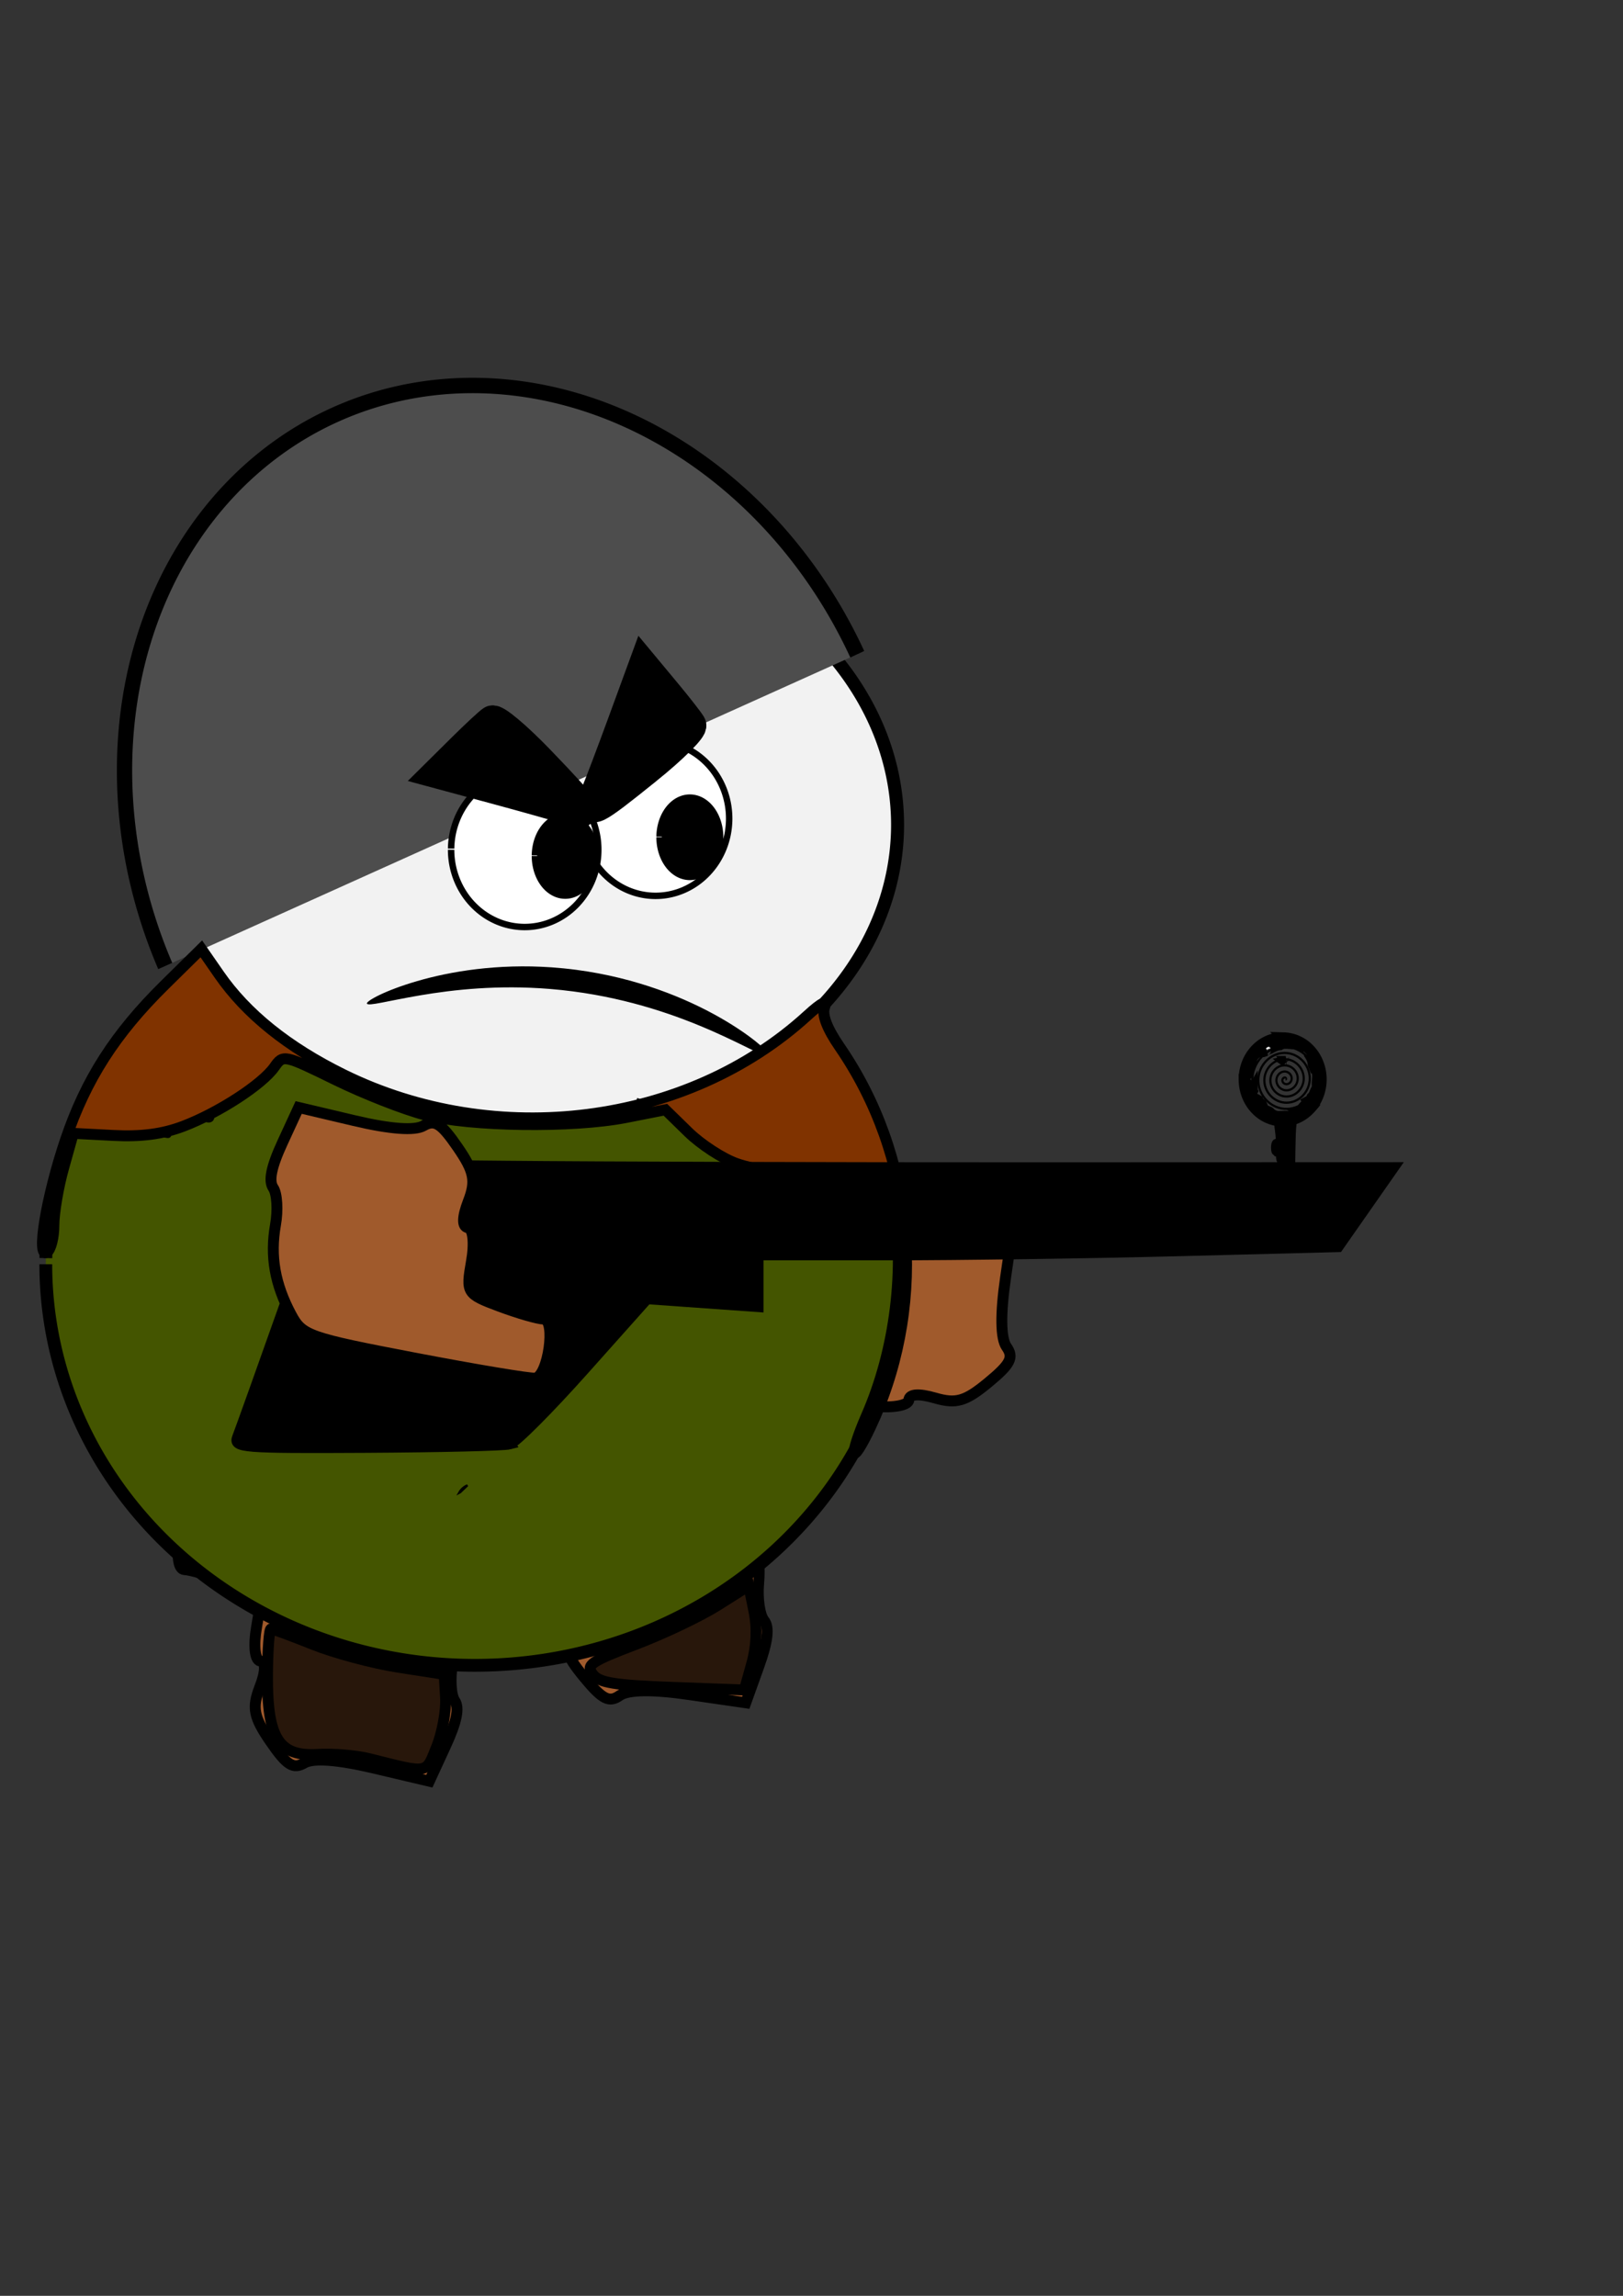 <?xml version="1.0" encoding="UTF-8" standalone="no"?>
<!-- Created with Inkscape (http://www.inkscape.org/) -->

<svg
   xmlns:dc="http://purl.org/dc/elements/1.1/"
   xmlns:cc="http://creativecommons.org/ns#"
   xmlns:rdf="http://www.w3.org/1999/02/22-rdf-syntax-ns#"
   xmlns:svg="http://www.w3.org/2000/svg"
   xmlns="http://www.w3.org/2000/svg"
   xmlns:sodipodi="http://sodipodi.sourceforge.net/DTD/sodipodi-0.dtd"
   xmlns:inkscape="http://www.inkscape.org/namespaces/inkscape"
   width="210mm"
   height="297mm"
   viewBox="0 0 744.094 1052.362"
   id="svg5982"
   version="1.1"
   inkscape:version="0.91 r13725"
   sodipodi:docname="soldat_step2.svg">
  <rect x="0" y="0" width="744.094" height="1052.362" fill="#333333" stroke="none"/>
  <defs
     id="defs5984">
    <inkscape:path-effect
       effect="skeletal"
       id="path-effect6330"
       is_visible="true"
       pattern="M 0,5 C 0,2.24 2.24,0 5,0 7.76,0 10,2.24 10,5 10,7.76 7.76,10 5,10 2.24,10 0,7.76 0,5 Z"
       copytype="single_stretched"
       prop_scale="1"
       scale_y_rel="false"
       spacing="0"
       normal_offset="0"
       tang_offset="0"
       prop_units="false"
       vertical_pattern="false"
       fuse_tolerance="0" />
    <inkscape:path-effect
       effect="spiro"
       id="path-effect6328"
       is_visible="true" />
    <inkscape:path-effect
       effect="skeletal"
       id="path-effect6314"
       is_visible="true"
       pattern="m 37.143,-55 c 0,-2.76 2.24,-5 5,-5 2.76,0 5,2.24 5,5 0,2.76 -2.24,5 -5,5 -2.76,0 -5,-2.24 -5,-5 z"
       copytype="single_stretched"
       prop_scale="1"
       scale_y_rel="false"
       spacing="0"
       normal_offset="0"
       tang_offset="0"
       prop_units="false"
       vertical_pattern="false"
       fuse_tolerance="0" />
    <inkscape:path-effect
       effect="spiro"
       id="path-effect6312"
       is_visible="true" />
    <inkscape:path-effect
       effect="skeletal"
       id="path-effect6308"
       is_visible="true"
       pattern="M 0,5 C 0,2.24 2.24,0 5,0 7.76,0 10,2.24 10,5 10,7.76 7.76,10 5,10 2.24,10 0,7.76 0,5 Z"
       copytype="single_stretched"
       prop_scale="1"
       scale_y_rel="false"
       spacing="0"
       normal_offset="0"
       tang_offset="0"
       prop_units="false"
       vertical_pattern="false"
       fuse_tolerance="0" />
    <inkscape:path-effect
       effect="spiro"
       id="path-effect6306"
       is_visible="true" />
    <inkscape:path-effect
       effect="skeletal"
       id="path-effect6302"
       is_visible="true"
       pattern="M 0,5 C 0,2.24 2.24,0 5,0 7.76,0 10,2.24 10,5 10,7.76 7.76,10 5,10 2.24,10 0,7.76 0,5 Z"
       copytype="single_stretched"
       prop_scale="1"
       scale_y_rel="false"
       spacing="0"
       normal_offset="0"
       tang_offset="0"
       prop_units="false"
       vertical_pattern="false"
       fuse_tolerance="0" />
    <inkscape:path-effect
       effect="spiro"
       id="path-effect6300"
       is_visible="true" />
    <inkscape:path-effect
       effect="skeletal"
       id="path-effect6296"
       is_visible="true"
       pattern="M 0,5 C 0,2.24 2.24,0 5,0 7.76,0 10,2.24 10,5 10,7.76 7.76,10 5,10 2.24,10 0,7.76 0,5 Z"
       copytype="single_stretched"
       prop_scale="1"
       scale_y_rel="false"
       spacing="0"
       normal_offset="0"
       tang_offset="0"
       prop_units="false"
       vertical_pattern="false"
       fuse_tolerance="0" />
    <inkscape:path-effect
       effect="spiro"
       id="path-effect6294"
       is_visible="true" />
    <inkscape:path-effect
       effect="spiro"
       id="path-effect6288"
       is_visible="true" />
    <inkscape:path-effect
       effect="spiro"
       id="path-effect6282"
       is_visible="true" />
    <inkscape:path-effect
       effect="spiro"
       id="path-effect6272"
       is_visible="true" />
    <inkscape:path-effect
       effect="spiro"
       id="path-effect6266"
       is_visible="true" />
    <inkscape:path-effect
       effect="spiro"
       id="path-effect6165"
       is_visible="true" />
    <inkscape:path-effect
       effect="spiro"
       id="path-effect6161"
       is_visible="true" />
    <inkscape:path-effect
       effect="spiro"
       id="path-effect6129"
       is_visible="true" />
    <inkscape:path-effect
       effect="spiro"
       id="path-effect6125"
       is_visible="true" />
    <inkscape:path-effect
       effect="spiro"
       id="path-effect6121"
       is_visible="true" />
    <inkscape:path-effect
       effect="spiro"
       id="path-effect6117"
       is_visible="true" />
    <inkscape:path-effect
       effect="skeletal"
       id="path-effect6111"
       is_visible="true"
       pattern="m 65.714,-232.143 c 0,-2.76 2.24,-5 5,-5 2.76,0 5,2.24 5,5 0,2.76 -2.24,5 -5,5 -2.76,0 -5,-2.24 -5,-5 z"
       copytype="single_stretched"
       prop_scale="1"
       scale_y_rel="false"
       spacing="0"
       normal_offset="0"
       tang_offset="0"
       prop_units="false"
       vertical_pattern="false"
       fuse_tolerance="0" />
    <inkscape:path-effect
       effect="spiro"
       id="path-effect6109"
       is_visible="true" />
    <inkscape:path-effect
       effect="spiro"
       id="path-effect6101"
       is_visible="true" />
    <inkscape:path-effect
       effect="spiro"
       id="path-effect6097"
       is_visible="true" />
    <inkscape:path-effect
       effect="spiro"
       id="path-effect6093"
       is_visible="true" />
    <inkscape:path-effect
       effect="spiro"
       id="path-effect6089"
       is_visible="true" />
    <inkscape:path-effect
       effect="spiro"
       id="path-effect6085"
       is_visible="true" />
    <inkscape:path-effect
       effect="spiro"
       id="path-effect6081"
       is_visible="true" />
    <inkscape:path-effect
       effect="spiro"
       id="path-effect6077"
       is_visible="true" />
    <inkscape:path-effect
       effect="skeletal"
       id="path-effect6056"
       is_visible="true"
       pattern="m 57.143,53.571 c 0,-2.76 2.24,-5 5,-5 2.76,0 5,2.24 5,5 0,2.76 -2.24,5 -5,5 -2.76,0 -5,-2.24 -5,-5 z"
       copytype="single_stretched"
       prop_scale="1"
       scale_y_rel="false"
       spacing="0"
       normal_offset="0"
       tang_offset="0"
       prop_units="false"
       vertical_pattern="false"
       fuse_tolerance="0" />
    <inkscape:path-effect
       effect="skeletal"
       id="path-effect5992"
       is_visible="true"
       pattern="M 0,5 C 0,2.24 2.24,0 5,0 7.76,0 10,2.24 10,5 10,7.76 7.76,10 5,10 2.24,10 0,7.76 0,5 Z"
       copytype="single_stretched"
       prop_scale="1"
       scale_y_rel="false"
       spacing="0"
       normal_offset="0"
       tang_offset="0"
       prop_units="false"
       vertical_pattern="false"
       fuse_tolerance="0" />
  </defs>
  <sodipodi:namedview
     id="base"
     pagecolor="#ffffff"
     bordercolor="#666666"
     borderopacity="1.0"
     inkscape:pageopacity="0.0"
     inkscape:pageshadow="2"
     inkscape:zoom="0.35"
     inkscape:cx="-736.42857"
     inkscape:cy="520"
     inkscape:document-units="px"
     inkscape:current-layer="layer1"
     showgrid="false"
     inkscape:window-width="1920"
     inkscape:window-height="1017"
     inkscape:window-x="-8"
     inkscape:window-y="-8"
     inkscape:window-maximized="1" />
  <g
     inkscape:label="Ebene 1"
     inkscape:groupmode="layer"
     id="layer1">
    <path
       style="fill:#a05a2c;fill-opacity:1;stroke:#000000;stroke-width:5;stroke-miterlimit:4;stroke-dasharray:none;stroke-opacity:1"
       d="m 88.37,692.419 c -5.964,0.918 -9.615,26.954 -3.798,27.077 2.649,0.056 11.753,2.695 20.234,5.861 15.001,5.603 15.347,6.158 12.817,20.51 -1.479,8.387 -0.781,15.072 1.618,15.495 2.713,0.478 2.654,4.792 -0.167,12.088 -3.622,9.368 -2.768,13.693 4.901,24.831 7.571,10.995 10.453,12.81 15.595,9.826 4.089,-2.373 15.27,-1.545 31.787,2.355 l 25.479,6.016 7.428,-16.111 c 5.139,-11.146 6.442,-17.543 4.228,-20.757 -1.759,-2.555 -2.221,-10.191 -1.026,-16.969 2.53,-14.348 0.274,-27.206 -7.232,-41.218 -5.075,-9.474 -8.021,-10.505 -56.627,-19.805 -28.2,-5.395 -53.057,-9.535 -55.237,-9.2 z"
       id="path6290-2"
       inkscape:connector-curvature="0" />
    <path
       style="fill:#a05a2c;fill-opacity:1;stroke:#000000;stroke-width:5;stroke-miterlimit:4;stroke-dasharray:none;stroke-opacity:1"
       d="m 223.036,666.409 c -5.861,1.435 -7.229,27.689 -1.423,27.305 2.643,-0.175 11.943,1.66 20.667,4.076 15.432,4.275 15.826,4.797 14.555,19.315 -0.742,8.484 0.536,15.082 2.962,15.295 2.745,0.24 3.061,4.543 0.887,12.056 -2.792,9.648 -1.564,13.882 7.047,24.309 8.501,10.293 11.53,11.851 16.392,8.43 3.866,-2.721 15.078,-2.87 31.871,-0.424 l 25.907,3.772 5.995,-16.697 c 4.148,-11.551 4.888,-18.037 2.403,-21.046 -1.975,-2.392 -3.101,-9.959 -2.501,-16.815 1.27,-14.514 -2.098,-27.126 -10.797,-40.431 -5.882,-8.996 -8.906,-9.765 -58.137,-14.794 -28.563,-2.917 -53.686,-4.875 -55.829,-4.35 z"
       id="path6290-1"
       inkscape:connector-curvature="0" />
    <path
       style="fill:#a05a2c;fill-opacity:1;stroke:#000000;stroke-width:5;stroke-miterlimit:4;stroke-dasharray:none;stroke-opacity:1"
       d="m 350.678,678.477 c 1.434,5.861 27.689,7.229 27.305,1.423 -0.175,-2.643 1.66,-11.943 4.076,-20.667 4.274,-15.432 4.797,-15.826 19.315,-14.556 8.484,0.742 15.082,-0.536 15.294,-2.962 0.24,-2.745 4.542,-3.061 12.056,-0.887 9.648,2.792 13.882,1.564 24.309,-7.047 10.293,-8.5 11.851,-11.529 8.43,-16.392 -2.721,-3.866 -2.87,-15.078 -0.424,-31.871 l 3.773,-25.907 -16.697,-5.995 c -11.551,-4.148 -18.038,-4.888 -21.046,-2.403 -2.392,1.975 -9.959,3.101 -16.815,2.501 -14.514,-1.27 -27.126,2.098 -40.431,10.797 -8.996,5.881 -9.765,8.906 -14.794,58.137 -2.917,28.563 -4.875,53.686 -4.35,55.829 z"
       id="path6290-0"
       inkscape:connector-curvature="0" />
    <path
       style="fill:#445500;fill-opacity:1;stroke:#000000;stroke-width:5.866;stroke-miterlimit:4;stroke-dasharray:none;stroke-opacity:1"
       id="path6262"
       sodipodi:type="arc"
       sodipodi:cx="-217.70398"
       sodipodi:cy="579.50507"
       sodipodi:rx="196.70995"
       sodipodi:ry="183.8528"
       sodipodi:start="0"
       sodipodi:end="6.2678613"
       sodipodi:open="true"
       d="M -20.994,579.505 A 196.71,183.853 0 0 1 -216.95,763.357 196.71,183.853 0 0 1 -414.408,580.914 196.71,183.853 0 0 1 -219.965,395.664 196.71,183.853 0 0 1 -21.017,576.688"
       transform="scale(-1,1)" />
    <path
       style="fill:#f2f2f2;fill-opacity:1;stroke:#000000;stroke-width:5.961;stroke-miterlimit:4;stroke-dasharray:none;stroke-opacity:1"
       id="path5994"
       sodipodi:type="arc"
       sodipodi:cx="-243.4183"
       sodipodi:cy="378.07651"
       sodipodi:rx="168.09105"
       sodipodi:ry="136.66246"
       sodipodi:start="0"
       sodipodi:end="6.2678613"
       sodipodi:open="true"
       d="M -75.327,378.077 A 168.091,136.662 0 0 1 -242.774,514.738 168.091,136.662 0 0 1 -411.504,379.124 168.091,136.662 0 0 1 -245.35,241.423 168.091,136.662 0 0 1 -75.347,375.982"
       transform="scale(-1,1)" />
    <path
       style="fill:#4d4d4d;fill-opacity:1;stroke:#000000;stroke-width:7.029;stroke-miterlimit:4;stroke-dasharray:none;stroke-opacity:1"
       id="path5996"
       sodipodi:type="arc"
       sodipodi:cx="57.205173"
       sodipodi:cy="-439.05243"
       sodipodi:rx="174.06514"
       sodipodi:ry="201.56526"
       sodipodi:start="0"
       sodipodi:end="3.1103302"
       sodipodi:open="true"
       d="M 231.27,-439.052 A 174.065,201.565 0 0 1 59.926,-237.512 174.065,201.565 0 0 1 -116.775,-432.752"
       transform="matrix(0.904,-0.427,-0.419,-0.908,0,0)" />
    <path
       style="fill:#ffffff;fill-opacity:1;stroke:#000000;stroke-width:2.952;stroke-miterlimit:4;stroke-dasharray:none;stroke-opacity:1"
       id="path6034"
       sodipodi:type="arc"
       sodipodi:cx="-300.56116"
       sodipodi:cy="375.2193"
       sodipodi:rx="33.742287"
       sodipodi:ry="35.429398"
       sodipodi:start="0"
       sodipodi:end="6.2678613"
       sodipodi:open="true"
       d="m -266.819,375.219 a 33.742,35.429 0 0 1 -33.613,35.429 33.742,35.429 0 0 1 -33.871,-35.158 33.742,35.429 0 0 1 33.353,-35.699 33.742,35.429 0 0 1 34.126,34.884"
       transform="scale(-1,1)" />
    <path
       style="fill:#000000;fill-opacity:1;stroke:#000000;stroke-width:5;stroke-miterlimit:4;stroke-dasharray:none;stroke-opacity:1"
       id="path6032"
       sodipodi:type="arc"
       sodipodi:cx="-316.27542"
       sodipodi:cy="383.79077"
       sodipodi:rx="12.857142"
       sodipodi:ry="17.142857"
       sodipodi:start="0"
       sodipodi:end="6.2678613"
       sodipodi:open="true"
       d="m -303.418,383.791 a 12.857,17.143 0 0 1 -12.808,17.143 12.857,17.143 0 0 1 -12.906,-17.011 12.857,17.143 0 0 1 12.709,-17.273 12.857,17.143 0 0 1 13.003,16.879"
       transform="scale(-1,1)" />
    <path
       style="fill:#ffffff;fill-opacity:1;stroke:#000000;stroke-width:2.952;stroke-miterlimit:4;stroke-dasharray:none;stroke-opacity:1"
       id="path6034-5"
       sodipodi:type="arc"
       sodipodi:cx="-240.56116"
       sodipodi:cy="389.5051"
       sodipodi:rx="33.742287"
       sodipodi:ry="35.429398"
       sodipodi:start="0"
       sodipodi:end="6.2678613"
       sodipodi:open="true"
       d="m -206.819,389.505 a 33.742,35.429 0 0 1 -33.613,35.429 33.742,35.429 0 0 1 -33.871,-35.158 33.742,35.429 0 0 1 33.353,-35.699 33.742,35.429 0 0 1 34.126,34.884"
       transform="scale(-1,1)" />
    <path
       style="fill:#000000;fill-opacity:1;stroke:#000000;stroke-width:5;stroke-miterlimit:4;stroke-dasharray:none;stroke-opacity:1"
       id="path6032-8"
       sodipodi:type="arc"
       sodipodi:cx="-259.13257"
       sodipodi:cy="392.36227"
       sodipodi:rx="12.857142"
       sodipodi:ry="17.142857"
       sodipodi:start="0"
       sodipodi:end="6.2678613"
       sodipodi:open="true"
       d="m -246.275,392.362 a 12.857,17.143 0 0 1 -12.808,17.143 12.857,17.143 0 0 1 -12.906,-17.011 12.857,17.143 0 0 1 12.709,-17.273 12.857,17.143 0 0 1 13.003,16.879"
       transform="scale(-1,1)" />
    <path
       style="fill:#000000;fill-opacity:1;stroke:#000000;stroke-width:14.286;stroke-miterlimit:4;stroke-dasharray:none;stroke-opacity:1"
       d="m 296.603,352.346 c 11.826,-9.543 20.85,-18.542 20.053,-19.997 -0.797,-1.455 -5.968,-8.084 -11.493,-14.73 l -10.044,-12.084 -9.4,25.667 c -5.17,14.117 -10.752,28.843 -12.406,32.725 -4.135,9.71 -1.423,8.361 23.288,-11.58 z"
       id="path6058"
       inkscape:connector-curvature="0" />
    <path
       style="fill:#000000;fill-opacity:1;stroke:#000000;stroke-width:14.286;stroke-miterlimit:4;stroke-dasharray:none;stroke-opacity:1"
       d="m 247.309,348.767 c -10.538,-10.949 -20.289,-19.155 -21.669,-18.234 -1.38,0.921 -7.533,6.65 -13.672,12.733 l -11.163,11.059 26.389,7.127 c 14.514,3.92 29.671,8.198 33.682,9.506 10.033,3.273 8.453,0.689 -13.566,-22.19 z"
       id="path6058-8"
       inkscape:connector-curvature="0" />
    <path
       style="fill:#000000;fill-rule:evenodd;stroke:none;stroke-width:1px;stroke-linecap:butt;stroke-linejoin:miter;stroke-opacity:1"
       d="m 352.918,484.23 c -0.891,1.272 -10.129,-4.427 -25.913,-11.405 -16.16,-7.145 -37.781,-14.881 -64.132,-18.359 -3.626,-0.479 -7.21,-0.859 -10.748,-1.147 0,0 -10e-6,0 -10e-6,0 -23.806,-1.941 -44.162,0.329 -59.417,2.919 -14.97,2.542 -24.002,5.122 -24.49,3.783 -0.386,-1.057 7.872,-5.893 22.99,-10.291 15.274,-4.444 36.661,-8.058 61.664,-6.318 0,0 0,0 0,0 3.724,0.26 7.497,0.637 11.31,1.14 27.655,3.651 50.223,12.931 66.018,21.965 15.573,8.908 23.398,16.741 22.718,17.712 z"
       id="path6107"
       inkscape:path-effect="#path-effect6109;#path-effect6111"
       inkscape:original-d="m 352.91773,484.23024 c 0,0 -67.24512,-101.316 -100.41939,-35.86407 -33.17427,65.45192 -84.28056,11.65582 -84.28056,11.65582"
       inkscape:connector-curvature="0" />
    <path
       style="fill:none;fill-rule:evenodd;stroke:#000000;stroke-width:1px;stroke-linecap:butt;stroke-linejoin:miter;stroke-opacity:1"
       d="m 214.299,680.854 c -1.108,1.053 -2.209,2.111 -3.312,3.168 -0.172,0.09 -0.344,0.181 -0.516,0.271 0.624,-1.129 1.512,-2.113 2.598,-2.812 0.388,-0.25 0.804,-0.453 1.23,-0.627 z"
       id="path6115"
       inkscape:connector-curvature="0" />
    <path
       style="fill:none;fill-rule:evenodd;stroke:#000000;stroke-width:1px;stroke-linecap:butt;stroke-linejoin:miter;stroke-opacity:1"
       d="m 129.133,478.076 c -0.717,7.112 -5.14,13.746 -11.429,17.143 -0.619,0.334 -1.26,0.643 -1.802,1.091 -0.271,0.224 -0.516,0.483 -0.703,0.781 -0.188,0.298 -0.317,0.635 -0.352,0.985 -0.048,0.483 0.083,0.963 0.159,1.442 0.038,0.239 0.064,0.483 0.046,0.725 -0.018,0.242 -0.079,0.484 -0.205,0.691 -0.132,0.218 -0.331,0.392 -0.558,0.508 -0.227,0.116 -0.48,0.176 -0.734,0.191 -0.509,0.029 -1.011,-0.117 -1.487,-0.297 -0.477,-0.179 -0.944,-0.393 -1.44,-0.507 -0.496,-0.114 -1.038,-0.12 -1.494,0.105 -0.311,0.154 -0.564,0.405 -0.771,0.682 -0.208,0.277 -0.375,0.583 -0.553,0.879 -0.179,0.297 -0.372,0.589 -0.623,0.828 -0.251,0.239 -0.565,0.424 -0.909,0.467 -0.25,0.032 -0.505,-0.012 -0.748,-0.079 -0.243,-0.067 -0.48,-0.158 -0.723,-0.223 -0.244,-0.065 -0.499,-0.105 -0.749,-0.067 -0.125,0.019 -0.247,0.057 -0.357,0.119 -0.11,0.061 -0.208,0.146 -0.28,0.25 -0.071,0.103 -0.116,0.224 -0.136,0.348 -0.021,0.124 -0.018,0.251 -4.8e-4,0.375 0.035,0.249 0.129,0.484 0.215,0.72 0.086,0.236 0.167,0.478 0.175,0.729 0.004,0.125 -0.011,0.252 -0.052,0.371 -0.041,0.119 -0.108,0.229 -0.201,0.314 -0.093,0.085 -0.209,0.143 -0.331,0.175 -0.122,0.031 -0.25,0.036 -0.376,0.024 -0.251,-0.025 -0.489,-0.12 -0.724,-0.212 -0.235,-0.092 -0.474,-0.185 -0.726,-0.205 -0.126,-0.01 -0.254,-0.002 -0.375,0.033 -0.121,0.035 -0.236,0.097 -0.325,0.186 -0.089,0.089 -0.152,0.203 -0.187,0.324 -0.035,0.121 -0.044,0.249 -0.034,0.375 0.019,0.252 0.111,0.491 0.203,0.726 0.092,0.235 0.187,0.473 0.213,0.724 0.013,0.125 0.008,0.253 -0.022,0.376 -0.031,0.122 -0.088,0.239 -0.173,0.333 -0.084,0.093 -0.194,0.161 -0.312,0.203 -0.118,0.042 -0.245,0.059 -0.37,0.056 -0.251,-0.005 -0.494,-0.083 -0.73,-0.168 -0.236,-0.085 -0.471,-0.179 -0.72,-0.216 -0.248,-0.037 -0.515,-0.012 -0.726,0.124 -0.213,0.138 -0.346,0.379 -0.393,0.628 -0.047,0.249 -0.016,0.508 0.046,0.754 0.061,0.246 0.152,0.484 0.225,0.727 0.074,0.243 0.131,0.494 0.122,0.748 -0.01,0.293 -0.11,0.581 -0.273,0.824 -0.163,0.243 -0.39,0.443 -0.646,0.585 -0.513,0.284 -1.133,0.335 -1.709,0.226 -0.576,-0.109 -1.114,-0.367 -1.616,-0.67 -0.502,-0.303 -0.974,-0.652 -1.47,-0.965 -0.45,-0.284 -0.936,-0.543 -1.465,-0.596 -0.265,-0.026 -0.537,7.5e-4 -0.785,0.099 -0.247,0.098 -0.468,0.27 -0.607,0.497 -0.127,0.207 -0.182,0.452 -0.19,0.695 -0.008,0.243 0.029,0.484 0.075,0.723 0.093,0.477 0.224,0.967 0.115,1.44 -0.09,0.391 -0.345,0.736 -0.674,0.966 -0.329,0.23 -0.728,0.35 -1.129,0.374 -0.802,0.049 -1.58,-0.267 -2.293,-0.636 -0.713,-0.369 -1.404,-0.802 -2.177,-1.02 -0.387,-0.109 -0.792,-0.161 -1.191,-0.119 -0.399,0.043 -0.792,0.184 -1.106,0.435 -0.427,0.341 -0.688,0.882 -0.688,1.429 0,0.547 0.261,1.088 0.688,1.429 -0.031,-0.353 -0.198,-0.693 -0.46,-0.932 -0.261,-0.239 -0.614,-0.377 -0.969,-0.377 -0.355,0 -0.707,0.137 -0.969,0.377 -0.261,0.239 -0.429,0.579 -0.46,0.932 -0.022,0.249 0.022,0.5 0.085,0.742 0.063,0.242 0.146,0.479 0.204,0.723 0.058,0.243 0.092,0.497 0.055,0.744 -0.037,0.248 -0.15,0.491 -0.344,0.648 -0.189,0.153 -0.439,0.214 -0.682,0.22 -0.243,0.007 -0.485,-0.035 -0.724,-0.079 -0.479,-0.087 -0.964,-0.142 -1.45,-0.142 l -2.857,0 -28.571,0 -2.857,0 c -0.477,0 -0.953,0.012 -1.43,0.033 -0.476,0.02 -0.956,0.042 -1.427,-0.033 -0.711,-0.112 -1.384,-0.455 -1.893,-0.964 -0.509,-0.509 -0.852,-1.182 -0.964,-1.893"
       id="path6264"
       inkscape:path-effect="#path-effect6266"
       inkscape:original-d="m 129.13259,478.07649 c -2.70515,8.75526 -5.87985,11.59413 -11.42857,17.14286 -0.95238,0.95238 -2.25481,1.65246 -2.85715,2.85714 -0.42591,0.85184 0.67344,2.18371 0,2.85714 -1.34687,1.34687 -4.01061,-0.85183 -5.71428,0 -1.20468,0.60234 -1.65247,2.25481 -2.85714,2.85715 -0.85184,0.42591 -2.18371,-0.67344 -2.85715,0 -0.67343,0.67343 0.67344,2.1837 0,2.85714 -0.67343,0.67343 -2.1837,-0.67344 -2.85714,0 -0.673442,0.67343 0.67344,2.18371 0,2.85714 -0.673442,0.67344 -2.183712,-0.67343 -2.857142,0 -0.67344,0.67344 0.85183,2.43123 0,2.85714 -1.70367,0.85184 -3.80953,0 -5.71429,0 -0.95238,0 -2.18371,-0.67343 -2.85714,0 -0.67344,0.67344 0.67343,2.18371 0,2.85715 -1.42857,1.42857 -7.14286,-1.42857 -8.57143,0 -0.67344,0.67343 0,1.90476 0,2.85714 -0.95238,0 -2.18371,-0.67343 -2.85714,0 -0.67344,0.67344 0.67343,2.18371 0,2.85714 -0.67344,0.67344 -1.90476,0 -2.85715,0 -0.95238,0 -1.90476,0 -2.85714,0 -9.52381,0 -19.04762,0 -28.57143,0 -0.95238,0 -1.90476,0 -2.85714,0 -0.95238,0 -2.18371,0.67344 -2.85714,0 -3.80953,-3.80952 4.7619,-2.85714 -2.85715,-2.85714"
       inkscape:connector-curvature="0" />
    <path
       style="fill:none;fill-rule:evenodd;stroke:#000000;stroke-width:1px;stroke-linecap:butt;stroke-linejoin:miter;stroke-opacity:1"
       d="m 291.99,503.791 c 11.28,3.507 21.415,10.602 28.571,20 0.825,1.083 1.612,2.197 2.524,3.208 0.912,1.01 1.961,1.922 3.19,2.507 1.792,0.852 3.833,0.955 5.809,1.144 0.988,0.095 1.977,0.215 2.936,0.469 0.959,0.254 1.892,0.646 2.684,1.244 1.076,0.813 1.844,1.967 2.857,2.857 1.122,0.987 2.525,1.626 3.984,1.949 1.459,0.323 2.974,0.338 4.459,0.172 2.97,-0.334 5.805,-1.38 8.7,-2.121 0.472,-0.121 0.949,-0.234 1.436,-0.26 0.487,-0.026 0.987,0.039 1.421,0.26 0.607,0.308 1.026,0.881 1.425,1.433 0.398,0.552 0.822,1.123 1.433,1.424 0.366,0.18 0.781,0.251 1.189,0.236 0.408,-0.015 0.81,-0.112 1.193,-0.252 0.766,-0.281 1.458,-0.73 2.194,-1.083 0.736,-0.354 1.556,-0.615 2.361,-0.48 0.402,0.068 0.792,0.237 1.093,0.513 0.301,0.275 0.509,0.659 0.541,1.066 0.02,0.25 -0.025,0.5 -0.089,0.742 -0.064,0.242 -0.146,0.479 -0.204,0.723 -0.058,0.244 -0.091,0.497 -0.053,0.745 0.037,0.248 0.151,0.49 0.346,0.647 0.19,0.152 0.439,0.213 0.683,0.22 0.243,0.007 0.485,-0.035 0.724,-0.079 0.479,-0.087 0.963,-0.141 1.45,-0.141 l 2.857,0 37.143,0"
       id="path6270"
       inkscape:path-effect="#path-effect6272"
       inkscape:original-d="m 291.98973,503.79078 c 8.41824,8.13974 19.51888,12.75795 28.57143,20 2.10346,1.68276 3.30493,4.5096 5.71429,5.71428 3.5122,1.75611 7.78266,1.39878 11.42857,2.85714 1.25053,0.50022 1.65246,2.25481 2.85714,2.85715 0.84993,0.42496 15.94096,0 17.14286,0 0.95238,0 2.0053,-0.42592 2.85714,0 1.20468,0.60234 1.65247,2.2548 2.85714,2.85714 1.13284,0.56642 7.98733,-0.5841 8.57143,0 0.67344,0.67344 -0.67343,2.18371 0,2.85714 0.67344,0.67344 1.90476,0 2.85714,0 0.95239,0 1.90477,0 2.85715,0 12.38095,0 24.7619,0 37.14285,0"
       inkscape:connector-curvature="0" />
    <path
       style="fill:#aa4400;fill-opacity:1;stroke:#000000;stroke-width:5;stroke-miterlimit:4;stroke-dasharray:none;stroke-opacity:1"
       d="m 389.974,538.632 c 15.011,-0.858 15.237,-1.004 13.356,-8.571 -2.883,-11.594 -17.55,-40.896 -25.141,-50.228 l -6.706,-8.244 -14.103,10.813 c -14.16,10.856 -39.576,24.167 -46.246,24.219 -5.396,0.042 -4.497,1.711 6.867,12.748 5.741,5.576 12.737,10.138 15.546,10.138 2.809,0 5.902,1.286 6.873,2.857 0.971,1.571 8.654,2.857 17.073,2.857 8.419,0 15.736,0.964 16.26,2.143 0.524,1.179 7.824,1.75 16.222,1.27 z"
       id="path6274"
       inkscape:connector-curvature="0" />
    <path
       style="fill:#000000;fill-opacity:1;stroke:#000000;stroke-width:5;stroke-miterlimit:4;stroke-dasharray:none;stroke-opacity:1"
       d="m 76.87,517.299 c 0.404,-1.214 4.581,-2.902 9.284,-3.752 4.703,-0.85 11.205,-4.036 14.449,-7.079 3.244,-3.043 6.962,-5.533 8.262,-5.533 1.3,0 6.247,-4.064 10.993,-9.03 l 8.63,-9.03 -9.749,-8.705 c -5.362,-4.788 -14.008,-13.799 -19.213,-20.025 l -9.464,-11.32 -16.411,17.247 c -9.026,9.486 -21.23,26.417 -27.121,37.626 -5.89,11.209 -10.318,20.445 -9.839,20.526 8.426,1.412 39.641,0.694 40.179,-0.924 z"
       id="path6276"
       inkscape:connector-curvature="0" />
    <path
       style="fill:#000000;fill-opacity:1;stroke:#000000;stroke-width:5;stroke-miterlimit:4;stroke-dasharray:none;stroke-opacity:1"
       d="m 398.99,531.04 c 0,-5.813 -18.732,-44.085 -24.454,-49.961 -3.512,-3.607 -5.233,-3.244 -13.36,2.822 -5.131,3.829 -18.135,11.621 -28.899,17.315 l -19.57,10.352 9.553,6.826 c 13.652,9.755 25.486,13.233 52.753,15.504 21.442,1.786 23.978,1.484 23.978,-2.858 z"
       id="path6278"
       inkscape:connector-curvature="0" />
    <path
       style="fill:#803300;fill-opacity:1;stroke:#000000;stroke-width:5;stroke-miterlimit:4;stroke-dasharray:none;stroke-opacity:1"
       d="m 400.671,650.659 c 24.592,-55.531 18.552,-120.981 -15.766,-170.86 -5.684,-8.262 -8.107,-14.555 -6.907,-17.938 1.28,-3.606 -1.144,-2.478 -7.866,3.66 -55.123,50.337 -142.827,61.482 -212.726,27.034 -25.467,-12.551 -44.473,-27.844 -56.912,-45.793 l -8.195,-11.826 -16.808,16.571 c -22.671,22.352 -36.053,43.211 -45.375,70.731 -8.891,26.246 -13.643,54.875 -8.589,51.752 1.747,-1.079 3.176,-6.624 3.176,-12.321 0,-5.697 2.005,-17.514 4.455,-26.26 l 4.455,-15.902 18.385,0.957 c 12.758,0.664 22.543,-0.62 31.974,-4.196 16.218,-6.151 36.222,-19.149 41.863,-27.204 4.013,-5.73 4.371,-5.654 27.896,5.862 13.107,6.417 31.544,13.656 40.973,16.087 21.006,5.417 67.916,6.044 92.32,1.234 l 18.035,-3.554 10.537,10.284 c 5.795,5.656 15.711,12.108 22.034,14.338 16.355,5.766 56.435,8.927 63.725,5.026 5.412,-2.896 6.029,-2.108 8.173,10.445 5.588,32.718 0.996,69.882 -12.411,100.446 -3.725,8.492 -6.13,16.082 -5.344,16.868 0.786,0.786 4.79,-6.162 8.898,-15.439 z M 376.906,536.35 c 0.949,-0.949 3.414,-1.051 5.476,-0.226 2.279,0.912 1.602,1.589 -1.726,1.726 -3.012,0.124 -4.699,-0.551 -3.75,-1.501 z"
       id="path6322"
       inkscape:connector-curvature="0" />
    <path
       style="fill:#000000;fill-opacity:1;stroke:#000000;stroke-width:5;stroke-miterlimit:4;stroke-dasharray:none;stroke-opacity:1"
       d="m 233.695,661.878 c 2.588,-0.687 17.814,-15.944 33.835,-33.904 l 29.13,-32.655 25.451,1.807 25.451,1.807 0,-11.856 0,-11.856 59.537,0 c 32.745,0 92.576,-0.85 132.958,-1.889 l 73.422,-1.889 12.66,-18.111 12.66,-18.111 -164.904,0.055 c -90.697,0.03 -199.899,-0.291 -242.669,-0.714 l -77.765,-0.769 -21.261,60 c -11.694,33 -22.158,62.25 -23.255,65 -1.864,4.674 1.984,4.978 59.026,4.669 33.561,-0.182 63.137,-0.894 65.725,-1.581 z"
       id="path6324"
       inkscape:connector-curvature="0" />
    <path
       style="fill:#a05a2c;fill-opacity:1;stroke:#000000;stroke-width:5;stroke-miterlimit:4;stroke-dasharray:none;stroke-opacity:1"
       d="m 245.397,631.716 c 5.963,-0.918 9.615,-26.954 3.797,-27.078 -2.648,-0.056 -11.753,-2.694 -20.233,-5.861 -15.001,-5.603 -15.348,-6.158 -12.817,-20.51 1.479,-8.387 0.781,-15.072 -1.618,-15.495 -2.713,-0.478 -2.654,-4.792 0.167,-12.088 3.622,-9.368 2.768,-13.693 -4.901,-24.831 -7.571,-10.995 -10.453,-12.811 -15.595,-9.826 -4.089,2.373 -15.27,1.545 -31.787,-2.355 l -25.479,-6.016 -7.428,16.111 c -5.138,11.145 -6.442,17.543 -4.228,20.757 1.759,2.555 2.221,10.191 1.026,16.969 -2.53,14.348 -0.274,27.206 7.232,41.218 5.075,9.474 8.021,10.504 56.627,19.804 28.2,5.395 53.057,9.535 55.237,9.2 z"
       id="path6290"
       inkscape:connector-curvature="0" />
    <path
       style="fill:#000000;fill-rule:evenodd;stroke:none;stroke-width:1px;stroke-linecap:butt;stroke-linejoin:miter;stroke-opacity:1"
       d="m 585.96,511.806 c 0.664,0.084 1.338,0.095 1.998,0.059 0.144,0.021 0.267,0.042 0.4,0.063 0.274,0.066 0.567,0.114 0.878,0.141 0.036,0.006 0.074,0.012 0.109,0.018 1.337,0.441 2.012,0.807 1.959,1.002 0.67,0 0.921,8.529 0.698,20.476 -2.012,0.257 -4.112,0.518 -6.289,0.783 10e-4,-0.429 0.003,-0.861 0.004,-1.296 0.031,-8.579 0.132,-16.428 0.244,-21.247 z m 0.574,0.151 c 0.116,4.686 0.225,12.095 0.257,19.918 10e-4,0.386 0.002,0.771 0.004,1.153 1.306,-0.261 2.561,-0.507 3.811,-0.743 -0.207,-10.225 -0.002,-18.211 0.584,-19.11 -0.457,0.135 -2.233,-0.265 -4.656,-1.219 z"
       id="path6326"
       inkscape:connector-curvature="0" />
    <path
       style="fill:#ffffff;fill-opacity:1;stroke:#000000;stroke-width:5;stroke-miterlimit:4;stroke-dasharray:none;stroke-opacity:1"
       d="m 588.52,475.712 a 17.675,19.073 0 0 1 17.21,19.399 17.675,19.073 0 0 1 -17.826,18.74 17.675,19.073 0 0 1 -17.521,-19.073 l 0.412,0 c 0.038,0.903 0.519,1.805 1.449,2.461 0.143,0.588 0.323,1.156 0.577,1.687 -0.046,1.043 0.099,2.049 0.557,2.989 -0.082,0.326 -0.098,0.627 0.009,0.861 1.206,2.64 3.032,3.807 2.7,3.693 -0.137,-0.093 -0.277,-0.169 -0.422,-0.192 0.231,0.11 0.36,0.171 0.422,0.192 0.094,0.064 0.186,0.136 0.278,0.207 0.067,0.084 0.13,0.162 0.195,0.243 0.039,0.068 0.119,0.176 0.355,0.505 1.553,1.697 0.717,0.829 -0.355,-0.505 -0.026,-0.046 -0.039,-0.082 -0.053,-0.139 0.241,0.176 0.477,0.303 0.715,0.181 0.357,-0.183 -0.53,-0.449 -0.927,-0.759 -0.091,-0.218 -0.21,-0.491 -0.408,-0.911 -0.12,-0.255 0.115,0.581 0.289,0.799 0.03,0.038 0.072,0.075 0.119,0.112 0.142,0.339 0.192,0.499 0.212,0.577 -0.047,-0.034 -0.095,-0.067 -0.142,-0.104 -1.486,-1.88 -3.162,-4.388 0.327,-2.322 0.011,0.036 0.022,0.071 0.033,0.106 0.155,0.416 0.917,1.167 1.618,1.711 0.528,1.102 0.842,2.433 1.517,3.421 0.118,0.174 0.405,0.009 0.607,-0.001 0.052,-0.002 0.191,-0.002 0.152,-0.04 -0.325,-0.315 -0.707,-0.559 -1.06,-0.838 0.852,0.372 1.483,0.676 2.016,0.885 0.057,0.061 0.116,0.121 0.172,0.183 0.737,0.136 -0.265,-0.074 1.5,1.086 1.405,0.924 3.104,1.086 4.712,0.999 0.144,0.021 0.267,0.042 0.4,0.063 0.274,0.066 0.567,0.114 0.878,0.141 1.297,0.21 2.186,0.277 3.592,-0.477 0.127,-0.035 0.219,-0.063 0.365,-0.101 0.259,-0.226 0.568,-0.404 0.809,-0.648 0.089,-0.077 0.169,-0.161 0.227,-0.256 0.202,-0.117 0.403,-0.235 0.604,-0.353 0.043,-0.059 0.071,-0.135 0.13,-0.176 0.196,-0.14 0.617,-0.11 0.621,-0.36 5.1e-4,-0.034 -0.012,-0.053 -0.029,-0.066 2.995,-0.682 -1.004,0.498 3.557,-3.677 0.043,-0.04 0.07,-0.053 0.085,-0.047 -0.086,0.159 -0.163,0.33 -0.202,0.492 0.049,-0.078 0.101,-0.154 0.152,-0.231 -0.251,0.655 -1.136,2.276 -0.849,1.819 1.21,-1.929 1.468,-2.594 1.386,-2.656 0.063,-0.106 0.124,-0.213 0.179,-0.323 0.045,-0.089 0.041,-0.145 0.013,-0.18 0.779,-0.419 1.284,-0.969 1.566,-1.758 l 0.318,-0.286 c 0.367,-0.501 0.754,-0.986 1.101,-1.503 0.059,-0.088 -0.311,0.252 -0.272,0.152 1.141,-2.951 1.482,-2.156 1.298,-4.412 -0.074,-2.287 0.768,-4.458 -0.5,-6.604 -0.204,-0.257 -0.3,-0.765 -0.604,-0.79 -0.214,-0.536 -0.479,-1.145 -0.721,-1.641 -0.037,-0.214 -0.073,-0.418 -0.086,-0.564 -0.155,-1.679 -0.862,-2.976 -1.749,-4.29 -0.205,-0.798 -0.527,-1.741 -1.031,-2.029 -0.081,-0.046 -0.067,0.035 -0.014,0.162 -0.722,-1.374 -0.093,-0.658 -0.907,-1.515 -0.886,-0.461 -1.736,-1.009 -2.659,-1.382 -0.548,-0.221 -2.638,0.187 -3.373,0.045 -1.82,-0.092 -3.848,-0.526 -5.475,0.492 -0.017,10e-4 -0.045,0.006 -0.061,0.007 -1.665,0.123 -3.096,0.943 -4.547,1.719 -0.363,0.09 -0.718,0.233 -1.068,0.369 -0.306,0.119 -0.883,0.165 -0.853,0.508 0.006,0.071 0.068,0.089 0.155,0.079 -0.754,0.333 -1.058,0.402 -1.237,0.458 -0.086,-0.014 -0.173,-0.028 -0.259,-0.036 -0.574,0.048 -1.173,-0.035 -1.724,0.145 -2.229,0.728 -3.428,2.734 -3.593,5.076 -0.127,0.236 -0.257,0.486 -0.396,0.767 -0.048,0.096 0.303,-0.471 0.259,-0.177 -0.403,1.066 -0.797,2.136 -1.209,3.198 -10e-4,-0.025 -1.4e-4,-0.051 -10e-4,-0.077 -0.002,-0.041 -0.03,0.159 -0.015,0.122 0.006,-0.015 0.011,-0.03 0.017,-0.045 0.015,0.388 -0.007,0.773 -0.04,1.157 -0.752,0.512 -1.205,1.212 -1.35,1.956 l -0.451,-0.017 a 17.675,19.073 0 0 1 18.126,-18.401 z m 0.961,10.838 c 0.01,0.017 0.02,0.035 0.031,0.053 -0.02,-0.015 -0.04,-0.03 -0.06,-0.045 0.01,-0.002 0.02,-0.006 0.03,-0.008 z m -15.361,13.389 c 0.025,0.057 0.051,0.112 0.078,0.167 -0.154,0.277 -0.337,0.61 -0.499,0.955 0.002,-0.058 0.004,-0.116 0.013,-0.174 0.033,-0.234 0.221,-0.624 0.408,-0.949 z"
       id="path6336"
       inkscape:connector-curvature="0" />
    <path
       sodipodi:type="spiral"
       style="fill:none;fill-rule:evenodd;stroke:#000000;stroke-width:2.934px;stroke-linecap:butt;stroke-linejoin:miter;stroke-opacity:1"
       id="path6364"
       sodipodi:cx="177.14287"
       sodipodi:cy="886.64789"
       sodipodi:expansion="1"
       sodipodi:revolution="6.9099998"
       sodipodi:radius="56.928169"
       sodipodi:argument="-9.4793301"
       sodipodi:t0="0"
       d="m 177.143,886.648 c -1.237,0.068 -0.702,-1.635 -0.112,-2.057 1.597,-1.144 3.631,0.266 4.225,1.832 1.063,2.801 -1.09,5.669 -3.776,6.394 -3.942,1.064 -7.743,-1.916 -8.563,-5.721 -1.093,-5.071 2.741,-9.83 7.665,-10.732 6.196,-1.135 11.924,3.566 12.901,9.609 1.183,7.318 -4.391,14.022 -11.553,15.07 -8.44,1.235 -16.122,-5.216 -17.239,-13.498 -1.289,-9.562 6.04,-18.225 15.442,-19.408 10.683,-1.344 20.328,6.864 21.576,17.386 1.401,11.804 -7.689,22.432 -19.33,23.745 -12.924,1.458 -24.536,-8.513 -25.914,-21.275 -1.516,-14.045 9.337,-26.641 23.219,-28.083 15.166,-1.575 28.747,10.161 30.252,25.163 1.634,16.286 -10.985,30.852 -27.107,32.421 -17.407,1.693 -32.958,-11.809 -34.59,-29.052 -1.753,-18.527 12.633,-35.065 30.996,-36.758 19.648,-1.812 37.171,13.457 38.927,32.94 1.872,20.768 -14.281,39.277 -34.884,41.096 -21.889,1.932 -41.384,-15.106 -43.265,-36.829 -1.992,-23.009 15.93,-43.491 38.773,-45.434 24.129,-2.053 45.598,16.754 47.603,40.717 2.113,25.25 -17.578,47.704 -42.662,49.772 -26.37,2.173 -49.811,-18.402 -51.941,-44.606 -2.234,-27.49 19.226,-51.918 46.55,-54.109 28.611,-2.294 54.026,20.05 56.278,48.494 2.355,29.731 -20.874,56.133 -50.439,58.447 -19.048,1.491 -37.921,-7.178 -49.363,-22.448"
       transform="matrix(-0.336,0,0,0.345,648.906,188.875)" />
    <path
       style="fill:#000000;fill-opacity:1;stroke:#000000;stroke-width:5;stroke-miterlimit:4;stroke-dasharray:none;stroke-opacity:1"
       d="m 587.159,525.677 c -0.015,-1.259 -0.176,-1.681 -0.359,-0.939 -0.183,0.742 -0.171,1.772 0.027,2.289 0.198,0.517 0.347,-0.091 0.333,-1.35 z"
       id="path6366"
       inkscape:connector-curvature="0" />
    <path
       style="fill:#000000;fill-opacity:1;stroke:#000000;stroke-width:5;stroke-miterlimit:4;stroke-dasharray:none;stroke-opacity:1"
       d="m 585.69,526.059 c 0,-1.469 -0.148,-2.069 -0.33,-1.335 -0.181,0.734 -0.181,1.936 0,2.67 0.181,0.734 0.33,0.134 0.33,-1.335 z"
       id="path6368"
       inkscape:connector-curvature="0" />
    <path
       style="fill:#000000;fill-opacity:1;stroke:#000000;stroke-width:5;stroke-miterlimit:4;stroke-dasharray:none;stroke-opacity:1"
       d="m 591.472,523.579 c 0.086,-5.35 0.427,-9.727 0.757,-9.727 0.331,0 0.601,-0.515 0.601,-1.144 0,-0.895 -0.878,-1.118 -4.028,-1.025 l -4.028,0.12 3.607,0.523 c 1.984,0.288 2.958,0.582 2.164,0.655 -0.978,0.089 -1.16,0.322 -0.564,0.722 0.592,0.398 0.953,3.692 1.106,10.097 l 0.228,9.507 0.156,-9.727 z"
       id="path6370"
       inkscape:connector-curvature="0" />
    <path
       style="fill:#000000;fill-opacity:1;stroke:#000000;stroke-width:5;stroke-miterlimit:4;stroke-dasharray:none;stroke-opacity:1"
       d="m 590.185,525.773 c 0,-8.571 -0.533,-11.158 -2.299,-11.158 -1.263,0 -1.344,0.347 -0.842,3.624 0.305,1.993 0.513,5.941 0.462,8.774 -0.083,4.604 0.054,5.15 1.293,5.15 1.256,0 1.386,-0.596 1.386,-6.39 z"
       id="path6372"
       inkscape:connector-curvature="0" />
    <path
       style="fill:#28170b;fill-opacity:1;stroke:#000000;stroke-width:5;stroke-miterlimit:4;stroke-dasharray:none;stroke-opacity:1"
       d="m 200.214,800.61 c 2.577,-6.44 4.401,-16.523 4.054,-22.407 l -0.631,-10.697 -21.111,-3.282 c -11.611,-1.805 -29.151,-6.498 -38.977,-10.429 -9.826,-3.931 -18.519,-7.147 -19.319,-7.147 -0.799,0 -1.515,9.516 -1.59,21.146 -0.187,28.996 5.187,37.481 23.04,36.383 6.968,-0.429 17.635,0.466 23.703,1.988 27.478,6.89 25.724,7.206 30.83,-5.555 z"
       id="path6407"
       inkscape:connector-curvature="0" />
    <path
       style="fill:#28170b;fill-opacity:1;stroke:#000000;stroke-width:5;stroke-miterlimit:4;stroke-dasharray:none;stroke-opacity:1"
       d="m 344.663,762.509 c 2.2,-7.858 2.556,-16.305 1.008,-23.897 l -2.395,-11.743 -14.286,9.027 c -7.857,4.965 -24.749,13.006 -37.537,17.869 -20.675,7.862 -22.861,9.376 -19.728,13.661 2.853,3.901 9.807,5.049 36.53,6.028 l 33.006,1.21 3.403,-12.154 z"
       id="path6415"
       inkscape:connector-curvature="0" />
  </g>
</svg>
